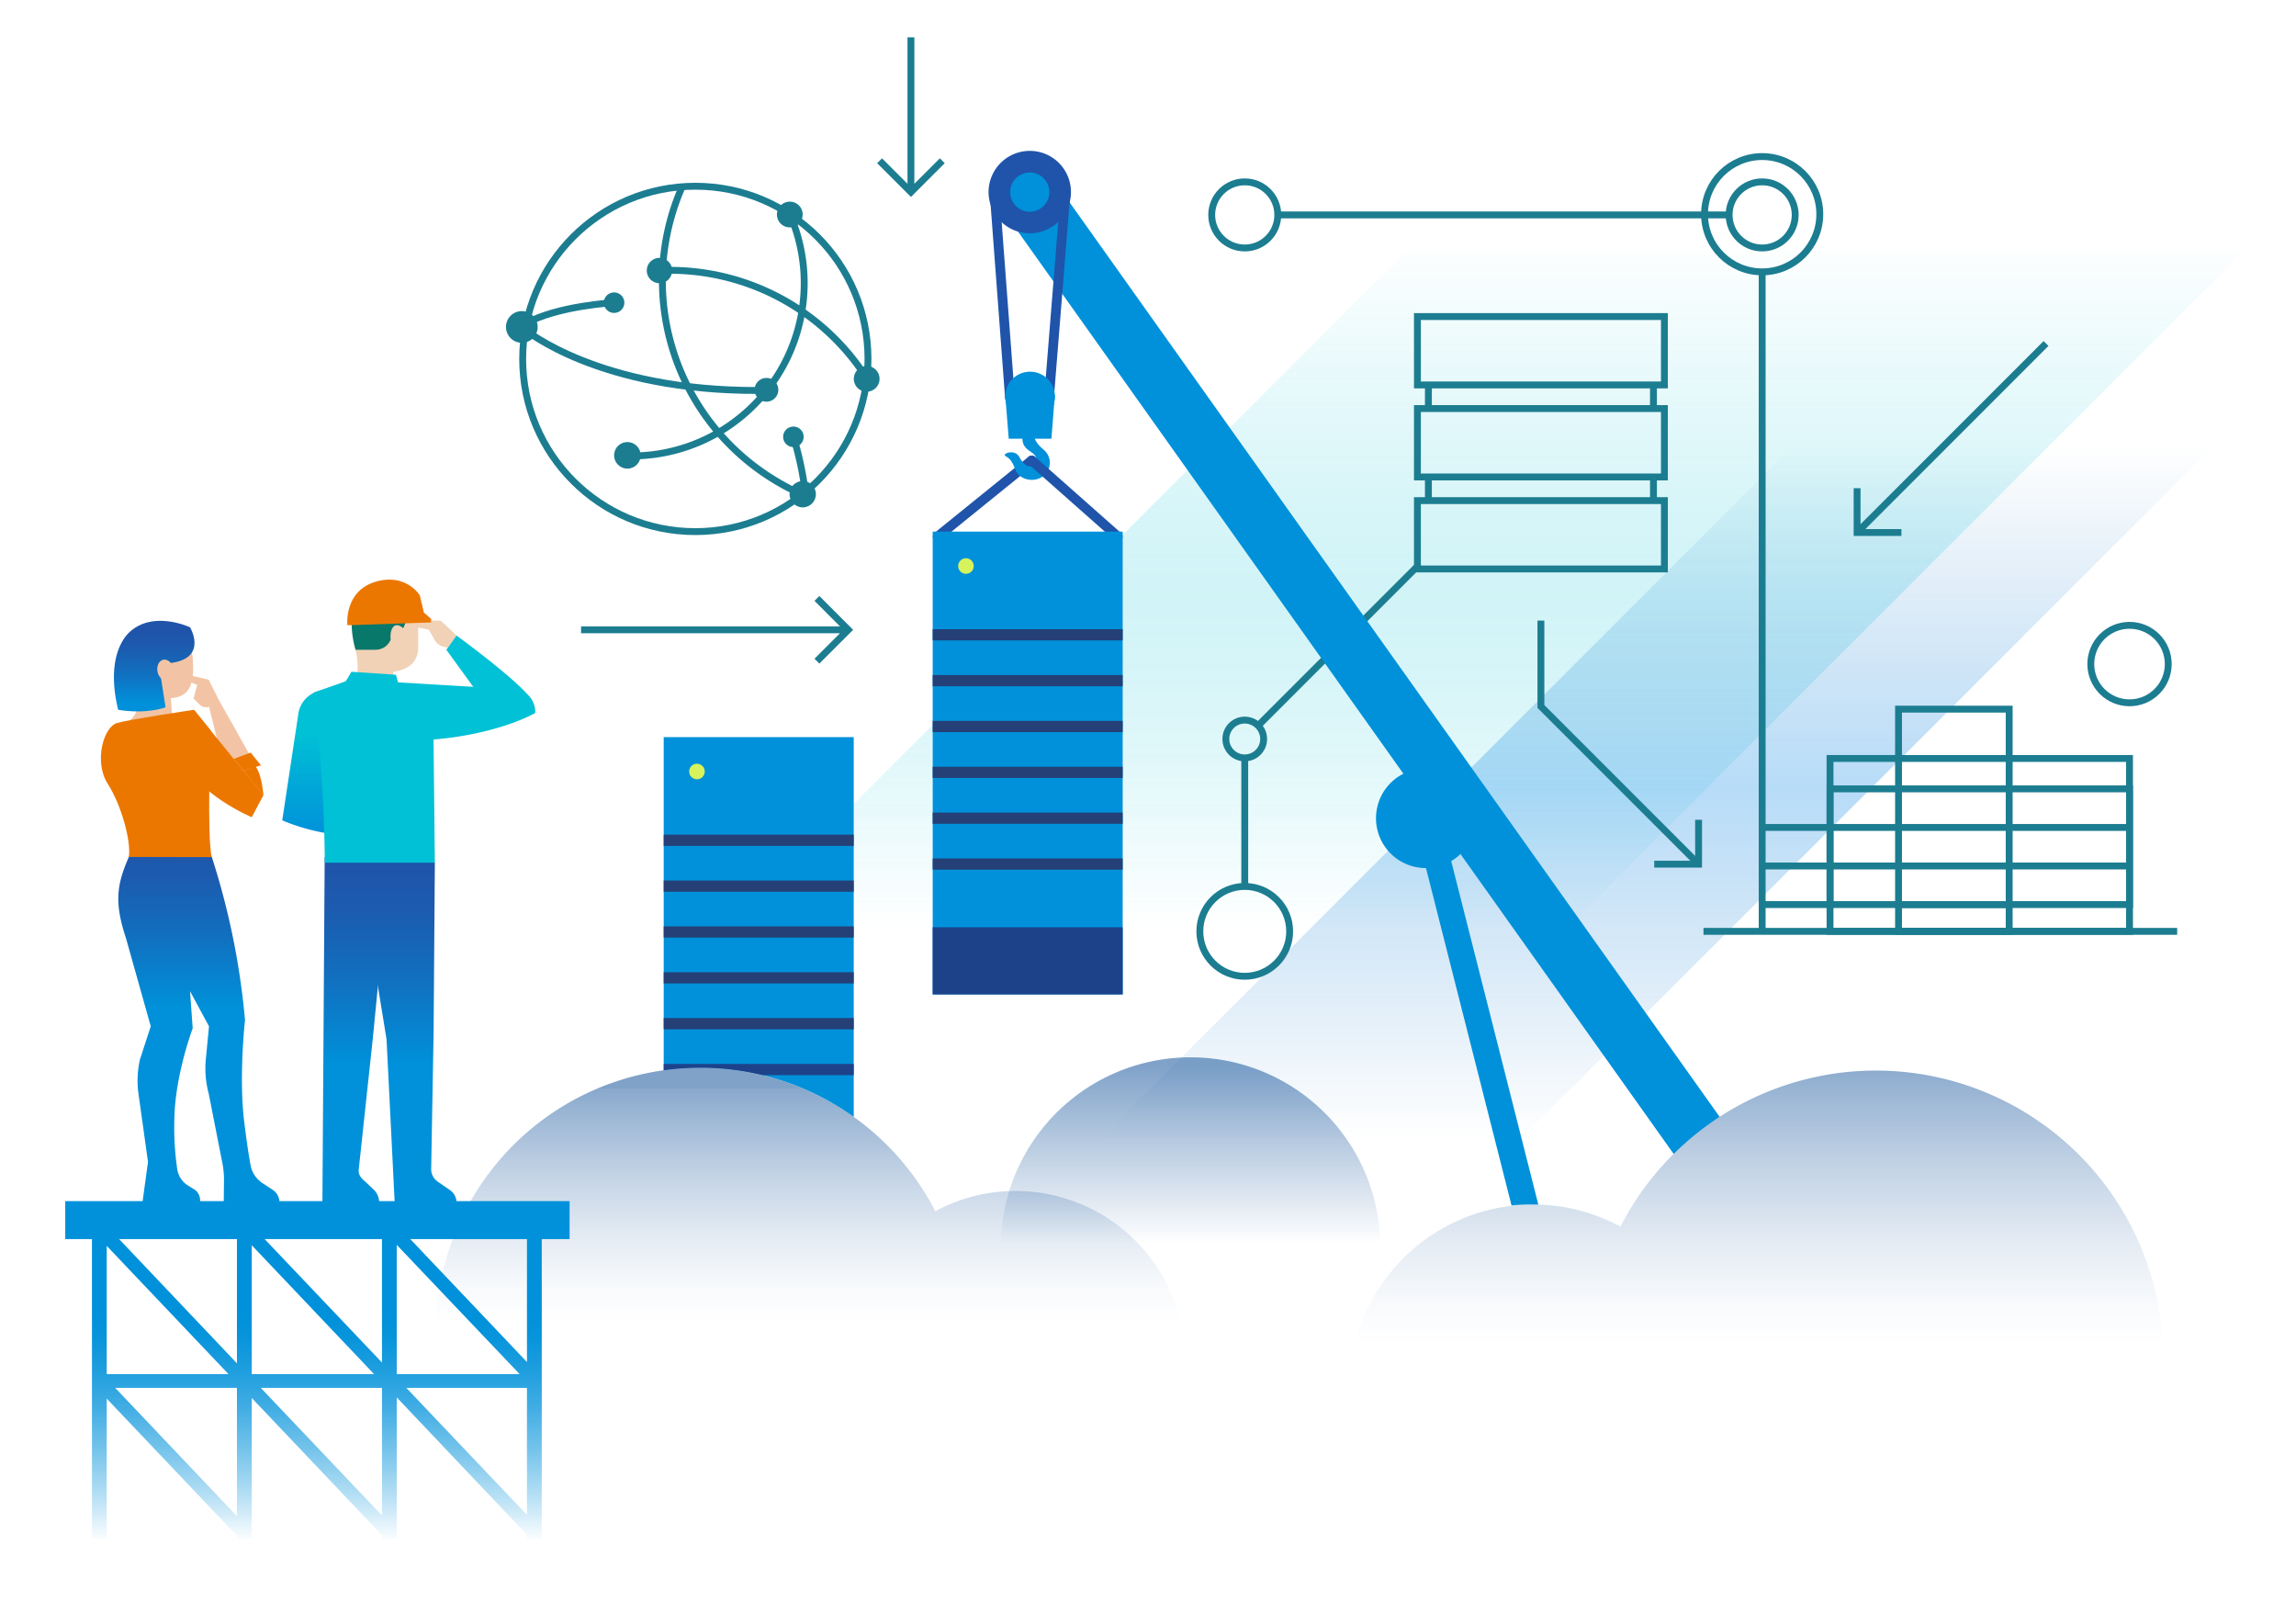 <svg xmlns="http://www.w3.org/2000/svg" xmlns:xlink="http://www.w3.org/1999/xlink" width="594" height="417.33"><defs><linearGradient id="b" x1="390.27" y1="53.7" x2="390.27" y2="239.99" gradientUnits="userSpaceOnUse"><stop offset=".05" stop-color="#00c1d5" stop-opacity="0"/><stop offset=".1" stop-color="#00c1d5" stop-opacity=".05"/><stop offset=".28" stop-color="#00c1d5" stop-opacity=".18"/><stop offset=".43" stop-color="#00c1d5" stop-opacity=".27"/><stop offset=".54" stop-color="#00c1d5" stop-opacity=".3"/><stop offset=".64" stop-color="#00c1d5" stop-opacity=".27"/><stop offset=".78" stop-color="#00c1d5" stop-opacity=".19"/><stop offset=".95" stop-color="#00c1d5" stop-opacity=".05"/><stop offset="1" stop-color="#00c1d5" stop-opacity="0"/></linearGradient><linearGradient id="c" x1="423.17" y1="97.42" x2="423.17" y2="294.69" gradientUnits="userSpaceOnUse"><stop offset=".09" stop-color="#0062b8" stop-opacity="0"/><stop offset=".54" stop-color="#0e8ae8" stop-opacity=".3"/><stop offset=".82" stop-color="#0673cc" stop-opacity=".12"/><stop offset="1" stop-color="#0062b8" stop-opacity="0"/></linearGradient><linearGradient id="d" x1="308.02" y1="321.69" x2="308.02" y2="275.68" gradientUnits="userSpaceOnUse"><stop offset="0" stop-color="#1c599e" stop-opacity="0"/><stop offset="1" stop-color="#1c599e" stop-opacity=".8"/></linearGradient><linearGradient id="e" x1="454.68" y1="274.69" x2="454.68" y2="347.44" gradientUnits="userSpaceOnUse"><stop offset="0" stop-color="#1c599e" stop-opacity=".8"/><stop offset="0" stop-color="#1c599e" stop-opacity=".76"/><stop offset="0" stop-color="#1c599e" stop-opacity=".75"/><stop offset=".08" stop-color="#1c599e" stop-opacity=".66"/><stop offset=".37" stop-color="#1c599e" stop-opacity=".38"/><stop offset=".64" stop-color="#1c599e" stop-opacity=".17"/><stop offset=".85" stop-color="#1c599e" stop-opacity=".05"/><stop offset="1" stop-color="#1c599e" stop-opacity="0"/></linearGradient><linearGradient id="f" x1="209.34" y1="341.69" x2="209.34" y2="281.49" gradientUnits="userSpaceOnUse"><stop offset="0" stop-color="#1c599e" stop-opacity="0"/><stop offset=".15" stop-color="#1c599e" stop-opacity=".05"/><stop offset=".36" stop-color="#1c599e" stop-opacity=".17"/><stop offset=".63" stop-color="#1c599e" stop-opacity=".38"/><stop offset=".92" stop-color="#1c599e" stop-opacity=".66"/><stop offset="1" stop-color="#1c599e" stop-opacity=".75"/><stop offset="1" stop-color="#1c599e" stop-opacity=".76"/><stop offset="1" stop-color="#1c599e" stop-opacity=".8"/></linearGradient><linearGradient id="g" x1="86.14" y1="178.4" x2="86.14" y2="216.12" gradientUnits="userSpaceOnUse"><stop offset=".3" stop-color="#00c1d5"/><stop offset=".6" stop-color="#00abd7"/><stop offset="1" stop-color="#0091da"/></linearGradient><linearGradient id="a" x1="105.34" y1="220.03" x2="105.34" y2="279.36" gradientUnits="userSpaceOnUse"><stop offset=".05" stop-color="#1f54aa"/><stop offset=".25" stop-color="#1c5baf"/><stop offset=".54" stop-color="#126ebe"/><stop offset=".89" stop-color="#028dd7"/><stop offset=".93" stop-color="#0091da"/></linearGradient><linearGradient id="h" x1="92.22" y1="220.03" x2="92.22" y2="279.36" xlink:href="#a"/><linearGradient id="i" x1="81.97" y1="332.69" x2="81.97" y2="398.78" gradientUnits="userSpaceOnUse"><stop offset=".11" stop-color="#0091da"/><stop offset=".2" stop-color="#0091da" stop-opacity=".97"/><stop offset=".33" stop-color="#0091da" stop-opacity=".88"/><stop offset=".48" stop-color="#0091da" stop-opacity=".74"/><stop offset=".64" stop-color="#0091da" stop-opacity=".54"/><stop offset=".82" stop-color="#0091da" stop-opacity=".29"/><stop offset="1" stop-color="#0091da" stop-opacity="0"/></linearGradient><linearGradient id="j" x1="56.03" y1="214.19" x2="56.03" y2="264.12" xlink:href="#a"/><linearGradient id="k" x1="41.17" y1="214.19" x2="41.17" y2="264.12" xlink:href="#a"/><linearGradient id="l" x1="40.67" y1="162.19" x2="40.67" y2="183.48" xlink:href="#a"/><linearGradient id="m" x1="36.15" y1="162.19" x2="36.15" y2="183.48" xlink:href="#a"/></defs><g data-name="Layer 3"><path opacity=".6" fill="url(#b)" d="M591.72 53.7 405.43 239.99h-216.6L374.4 54.41l217.32-.71z"/><path fill="url(#c)" d="M590.55 97.42 364.59 323.39h-108.8L481.23 97.95l109.32-.53z"/><path fill="none" stroke="#1c7d91" stroke-miterlimit="10" stroke-width="1.78" d="m325.64 187.54 41.09-41.09"/><path fill="none" stroke="#1f54aa" stroke-linecap="round" stroke-linejoin="round" stroke-width="2.52" d="m242.58 138.79 24.34-19.69"/><path d="M264.5 113c0 1.57.21 2.61 2.26 3.92s1.37 2.9.93 3.34-2.26 1.16-3.94-2c-1.11-2.1-4-1.07-3.81-.53s1.47.29 2.65 3.53 5.56 3.7 7.75 1.52a4.38 4.38 0 0 0-.35-6.47c-2-1.67-2.64-3.14-2.25-4s-3.24.69-3.24.69Z" fill="#0091da"/><path fill="none" stroke="#1f54aa" stroke-linecap="round" stroke-linejoin="round" stroke-width="2.52" d="m266.92 119.1 22.25 19.69"/><path fill="none" stroke="#1c7d91" stroke-miterlimit="10" stroke-width="1.78" d="M473.45 196.19h77.48v44.72h-77.48z"/><path fill="none" stroke="#1c7d91" stroke-miterlimit="10" stroke-width="1.78" d="M473.45 204.05h77.48v29.93h-77.48zm-32.74 36.86h122.55m-89.81-36.86h77.48m-95.04 9.98h95.04M455.89 224h95.04m-95.04 9.98h95.04"/><path fill="none" stroke="#1c7d91" stroke-miterlimit="10" stroke-width="1.78" d="M491.17 183.43h28.63v57.48h-28.63zm0 50.55h28.63"/><path d="M181.15 276.18a68.09 68.09 0 0 1 39.72 12.72v-98.24h-49.16v86.18a70 70 0 0 1 9.44-.66Z" fill="#0091da"/><circle cx="180.31" cy="199.56" r="2.02" fill="#d6f25c"/><path fill="none" stroke="#244076" stroke-miterlimit="10" stroke-width="2.9" d="M171.71 217.35h49.16m-49.16 11.86h49.16m-49.16 11.86h49.16m-49.16 11.86h49.16m-49.16 11.86h49.16"/><path fill="#0091da" d="M241.3 137.51h49.15v119.71H241.3z"/><path fill="#1d428a" d="M241.3 239.85h49.15v17.37H241.3z"/><circle cx="249.9" cy="146.41" r="2.02" fill="#d6f25c"/><path fill="none" stroke="#244076" stroke-miterlimit="10" stroke-width="2.9" d="M241.3 164.2h49.15m-49.15 11.86h49.15m-49.15 11.86h49.15m-49.15 11.86h49.15m-49.15 11.86h49.15M241.3 223.5h49.15"/><path d="M308 273.49a49.08 49.08 0 0 0-49.09 49.08h98.19a49.08 49.08 0 0 0-49.1-49.08Z" fill-rule="evenodd" opacity=".7" fill="url(#d)"/><path fill="none" stroke="#1f54aa" stroke-miterlimit="10" stroke-width="2.52" d="m261.31 103.22-3.91-52.17"/><path d="M380.26 217.69a12.89 12.89 0 1 1-5.32-17.42 12.89 12.89 0 0 1 5.32 17.42Z" fill="#0091da"/><path d="M396.63 311.57h1.35l-25.37-100-6.56 1.66 25 98.58a48.68 48.68 0 0 1 5.58-.24Z" fill="#0091da"/><path d="M444.89 288.89 272.41 46.29l-13.74 7L433 298.49a74.81 74.81 0 0 1 11.89-9.6Z" fill="#0091da"/><path fill="none" stroke="#1f54aa" stroke-miterlimit="10" stroke-width="2.52" d="m271.33 103.65 4.27-53.2"/><path d="M275.82 54.7a10.66 10.66 0 1 1-4.39-14.42 10.66 10.66 0 0 1 4.39 14.42Z" fill="#1f54aa"/><path d="M270.89 52.07a5.07 5.07 0 1 1-2.09-6.85 5.08 5.08 0 0 1 2.09 6.85Zm1.27 53.53a6.43 6.43 0 1 1-2.65-8.7 6.42 6.42 0 0 1 2.65 8.7Z" fill="#0091da"/><path fill="#0091da" d="M272.01 113.48h-11.04l-.91-11.3h12.85l-.9 11.3z"/><path d="M396.63 311.57a47.28 47.28 0 0 1 22.59 5.71 74.29 74.29 0 0 1 140.38 34H349.75a47.54 47.54 0 0 1 46.88-39.71Z" fill-rule="evenodd" fill="url(#e)" opacity=".7"/><path d="M366.7 81.88h63.9v17.69h-63.9Zm0 41.49h63.9v-17.69h-63.9Zm0 23.8h63.9v-17.68h-63.9Zm2.84-47.6v6.11m58.23-6.11v6.11m-58.23 17.69v6.12m58.23-6.12v6.12" fill="none" stroke="#1c7d91" stroke-miterlimit="10" stroke-width="1.78"/><circle cx="179.89" cy="92.84" r="44.67" fill="none" stroke="#1c7d91" stroke-miterlimit="10" stroke-width="1.78"/><path d="M135.84 85.26S154.9 101.2 196.37 101m-37.5-22.71s-14.44.74-23 5.44" fill="none" stroke="#1c7d91" stroke-miterlimit="10" stroke-width="1.78"/><path d="M204 54.64a44.69 44.69 0 0 1-40.61 63.3h-1.12" fill="none" stroke="#1c7d91" stroke-miterlimit="10" stroke-width="1.78"/><path d="M208.11 128.15a59.32 59.32 0 0 1-7.76-4 60.31 60.31 0 0 1-23.8-76" fill="none" stroke="#1c7d91" stroke-miterlimit="10" stroke-width="1.78"/><path d="M172.45 69.93a60.4 60.4 0 0 1 51.15 26.94M205.26 113a83.41 83.41 0 0 1 3 13.77" fill="none" stroke="#1c7d91" stroke-miterlimit="10" stroke-width="1.78"/><circle cx="204.33" cy="55.49" r="3.34" fill="#1c7d91"/><circle cx="198.29" cy="100.83" r="3.08" fill="#1c7d91"/><circle cx="162.31" cy="117.78" r="3.44" fill="#1c7d91"/><circle cx="170.61" cy="69.98" r="3.29" fill="#1c7d91"/><circle cx="224.22" cy="97.99" r="3.34" fill="#1c7d91"/><circle cx="135" cy="84.57" r="4.1" fill="#1c7d91"/><circle cx="158.87" cy="78.29" r="2.66" fill="#1c7d91"/><circle cx="205.26" cy="112.99" r="2.66" fill="#1c7d91"/><circle cx="207.67" cy="127.83" r="3.41" fill="#1c7d91"/><circle cx="455.89" cy="55.41" r="14.91" fill="none" stroke="#1c7d91" stroke-miterlimit="10" stroke-width="1.78"/><path fill="none" stroke="#1c7d91" stroke-miterlimit="10" stroke-width="1.78" d="M330.58 55.59h116.57"/><circle cx="455.89" cy="55.59" r="8.55" fill="none" stroke="#1c7d91" stroke-miterlimit="10" stroke-width="1.78"/><circle cx="322.03" cy="55.59" r="8.55" fill="none" stroke="#1c7d91" stroke-miterlimit="10" stroke-width="1.78"/><path fill="none" stroke="#1c7d91" stroke-miterlimit="10" stroke-width="1.78" d="M455.89 70.32v170.59"/><circle cx="322.03" cy="240.91" r="11.62" fill="none" stroke="#1c7d91" stroke-miterlimit="10" stroke-width="1.78"/><path fill="none" stroke="#1c7d91" stroke-miterlimit="10" stroke-width="1.78" d="M322.03 229.29v-33.22"/><circle cx="322.03" cy="191.15" r="4.89" fill="none" stroke="#1c7d91" stroke-miterlimit="10" stroke-width="1.78"/><circle cx="550.93" cy="171.77" r="10.02" fill="none" stroke="#1c7d91" stroke-miterlimit="10" stroke-width="1.78"/><path fill="none" stroke="#1c7d91" stroke-miterlimit="10" stroke-width="1.78" d="M219.46 162.91h-69.13m61.02-8.12 8.11 8.12-8.11 8.11m24.32-121.33V9.65m8.11 31.93-8.11 8.11-8.11-8.11m252.89 96.16 48.88-48.89m-37.41 48.89h-11.47v-11.47m-41.01 97.26-40.79-40.79v-22.21"/><path fill="none" stroke="#1c7d91" stroke-miterlimit="10" stroke-width="1.78" d="M439.44 212.05v11.48h-11.47"/><path d="M262.77 308.06a43.56 43.56 0 0 0-20.8 5.25 68.38 68.38 0 0 0-129.2 31.25h193.14a43.76 43.76 0 0 0-43.14-36.5Z" fill-rule="evenodd" opacity=".7" fill="url(#f)"/><path d="M181.15 276.18a68.47 68.47 0 0 1 16.12 1.92h23.6v-2.9h-49.16v1.64a70 70 0 0 1 9.44-.66Z" fill="#1d428a"/><path d="M118.11 164.39s-4-3.86-4.19-3.86h-7.71l.89 1.56 3.86.81 1.48 2.64a3.63 3.63 0 0 0 2.43 1.77l1 .21Z" fill="#f1d2b6"/><path d="m99.23 209.23-13.34-3.93c.81-2.78 2.94-10 5.24-17.33a7.2 7.2 0 1 0-14-2.95l-4.11 27.17s13.17 6 25.35 3.2Z" fill="url(#g)"/><path d="m102.32 176.46 30.68 1.83a5.82 5.82 0 0 1 5.46 6.15s-11.52 6.71-32.28 7.16c-18.58.4-3.86-15.14-3.86-15.14Z" fill="#00c1d5"/><path d="M91.07 178.8s2.68-4.29.79-11.11c-2.09-7.53 9.92 1.48 9.92 1.48v9.65Z" fill="#f1d2b6"/><path d="M100 173.86c4.5 0 8.19-1.88 8.2-6.39v-5.2a8.21 8.21 0 0 0-8.17-8.2 8.21 8.21 0 0 0-8.2 8.17v5.2c.03.56 3.7 6.41 8.17 6.42Z" fill="#f1d2b6"/><path d="M107.72 157.94c1.31-1.43.52-1.81-1.23-2.63-2-.95-4.33-2.31-7.26-2.32a8.17 8.17 0 0 0-8.23 7.36 23.54 23.54 0 0 0 1 7.72h5.2a4.15 4.15 0 0 0 3.66-2.19l.21-.38c-.31-2.89 1-5 3.25-3l1.71-4Z" fill="#08786b"/><path d="M107.73 159.41a2.56 2.56 0 0 0 1.41-2.58c-.09-1.35-1.29-2.25-3.11-2.42-1.38-.12-2.19-1.09-4.22-1.55a9.08 9.08 0 0 0-6.49 1c-2.12 1 5.09 3.52 5.09 3.52l8 .24Z" fill="#1f2049"/><path d="m112.5 223.11-.32 43.89-.63 35.28a3.9 3.9 0 0 0 1.67 3.35l3.21 2.22a3.91 3.91 0 0 1 1.68 3.2h-16L100 268.81l-7.45-45.7Z" fill="url(#a)"/><path d="m101 222.05-4.58 46.86-3.59 33.39c-.22 1.54.53 2.39 1.67 3.35l2.12 2a4.69 4.69 0 0 1 1.48 3.43H83.41l.59-89.39Z" fill="url(#h)"/><path d="M81.12 179.16a390.22 390.22 0 0 1 2.92 44h28.46l-.35-32.77a13 13 0 0 0-13-13l-8-1.78Z" fill="#00c1d5"/><path d="m102.43 174.54 1 3.59c-4.64.15-15.27.3-15.27.3l2.76-4.67Z" fill="#00c1d5"/><path d="m111.51 161-21.64.73s-1-9.1 7.73-11.38c7.52-2 11 3.61 11 3.61l1.06 4.48 1.9 1.67Z" fill="#ec7700"/><path fill="#0091da" d="M16.88 310.68h130.48v9.83H16.88z"/><path d="M136.33 314.85v37.46l-33.69-35.49v-2h-3.82v37.62L65.13 317v-2.13H61.3v37.77l-33.69-35.51v-2.28h-3.82v83.27h3.82v-36.35l33.69 35.49v.86h3.83v-36.51l33.69 35.49v1h3.82v-36.64L136.33 397v1.17h3.83v-83.32Zm-1.9 40.58h-31.79V322Zm-37.66 0H65.13V322.1Zm-37.66 0h-31.5v-33.17ZM29.81 359H61.3v33.17Zm37.66 0h31.35v33Zm37.66 0h31.2v32.86Z" fill="url(#i)"/><path d="M118.11 164.39s16.28 11.84 19.54 16.68c-6.15 5.51-9.27 4.78-9.27 4.78l-12.9-17.78Z" fill="#00c1d5"/><path d="M54.8 221.69a192.92 192.92 0 0 1 8.59 42.2s-1.63 14.35-.24 26c.69 5.67 1.26 9.28 1.67 11.48a7.1 7.1 0 0 0 3.1 4.67l2.71 1.78a3.88 3.88 0 0 1 1.65 2.75v.37H57.89l.06-5.67a21.72 21.72 0 0 0-.39-4.26L54 282.88a24.75 24.75 0 0 1-.76-8.78l.83-8.63-12.46-23.05a51 51 0 0 1-1.38-20.68l6.38-10.17Z" fill="url(#j)"/><path d="m47.05 226.72 2.8 39.28s-4.65 12.25-4.75 23.87a73.86 73.86 0 0 0 .77 12.64 6.08 6.08 0 0 0 2.8 4.17l1.81 1.12a3.35 3.35 0 0 1 1.29 2.75v.37h-14.9l1.42-10.38-2.47-17.65a24.71 24.71 0 0 1 .37-8.78l2.81-8.64-6.39-22.72c-2.92-8.89-2.63-13.54.74-21.11l6.79-10.07Z" fill="url(#k)"/><path d="M34 174.45s4.53 8.25-.73 12.15c2.37 1.28 11.5 2.39 11.5 2.39L44 177.36Z" fill="#f2c4a5"/><path d="M35.89 173.73c1 5.08 3.37 7.44 8.91 6.81 4.77-.55 5.52-4.72 5.05-10.14-.62-7.22-4.37-8-8.4-7.26s-6.52 5.5-5.56 10.59Z" fill="#f2c4a5"/><circle cx="41.58" cy="171.07" r="8.27" fill="#f2c4a5"/><path d="M49.17 162.27s5.25 8.84-6.72 9.37a6.68 6.68 0 0 1-.87 3.35s0 3.22-6.13 3.22c-4.77-3.59-6-10.82-2.07-14.58 6.23-5.93 15.79-1.36 15.79-1.36Z" fill="url(#l)"/><path d="M56.72 181.25s7.9 13.91 9.19 16.5 2.23 8 2.23 8l-9.31-3.84-5-20.11Z" fill="#f2c4a5"/><path d="M50.19 183.6S33.94 186 30.33 187s-6.07 10.12-2.46 15.74 6.11 15.06 5.45 18.92l21.48.05c-1.32-4.68-.32-32.83-.32-32.83Z" fill="#ec7700"/><path d="m68.14 205.71-18-22.11a9.61 9.61 0 0 0-3.44 11.51c3.58 10.07 18.43 16.27 18.43 16.27Z" fill="#ec7700"/><path d="m49.19 174.69 4.81 1.13 2.71 5.43-2.16 1.34a2.35 2.35 0 0 1-2.91-.34l-1.56-1.56.93-3.54-2.86-1.15Z" fill="#f2c4a5"/><path d="M32.47 164.69c-4.89 6.38-2.46 16.7-1.9 18.91 7.59 1.23 12.26-.65 12.26-.65l-1.25-8-6.88-6.92Z" fill="url(#m)"/><ellipse cx="42.77" cy="173.32" rx="2.08" ry="2.72" transform="rotate(-10.76 42.766 173.233)" fill="#f2c4a5"/><path fill="#ec7700" d="m64.85 194.67-4.36 1.62 2.47 3.04 4.56-1.36-2.67-3.3zm1.35 3.7-3.24 1 5.18 6.38s-.3-5.11-1.94-7.38Z"/></g></svg>
